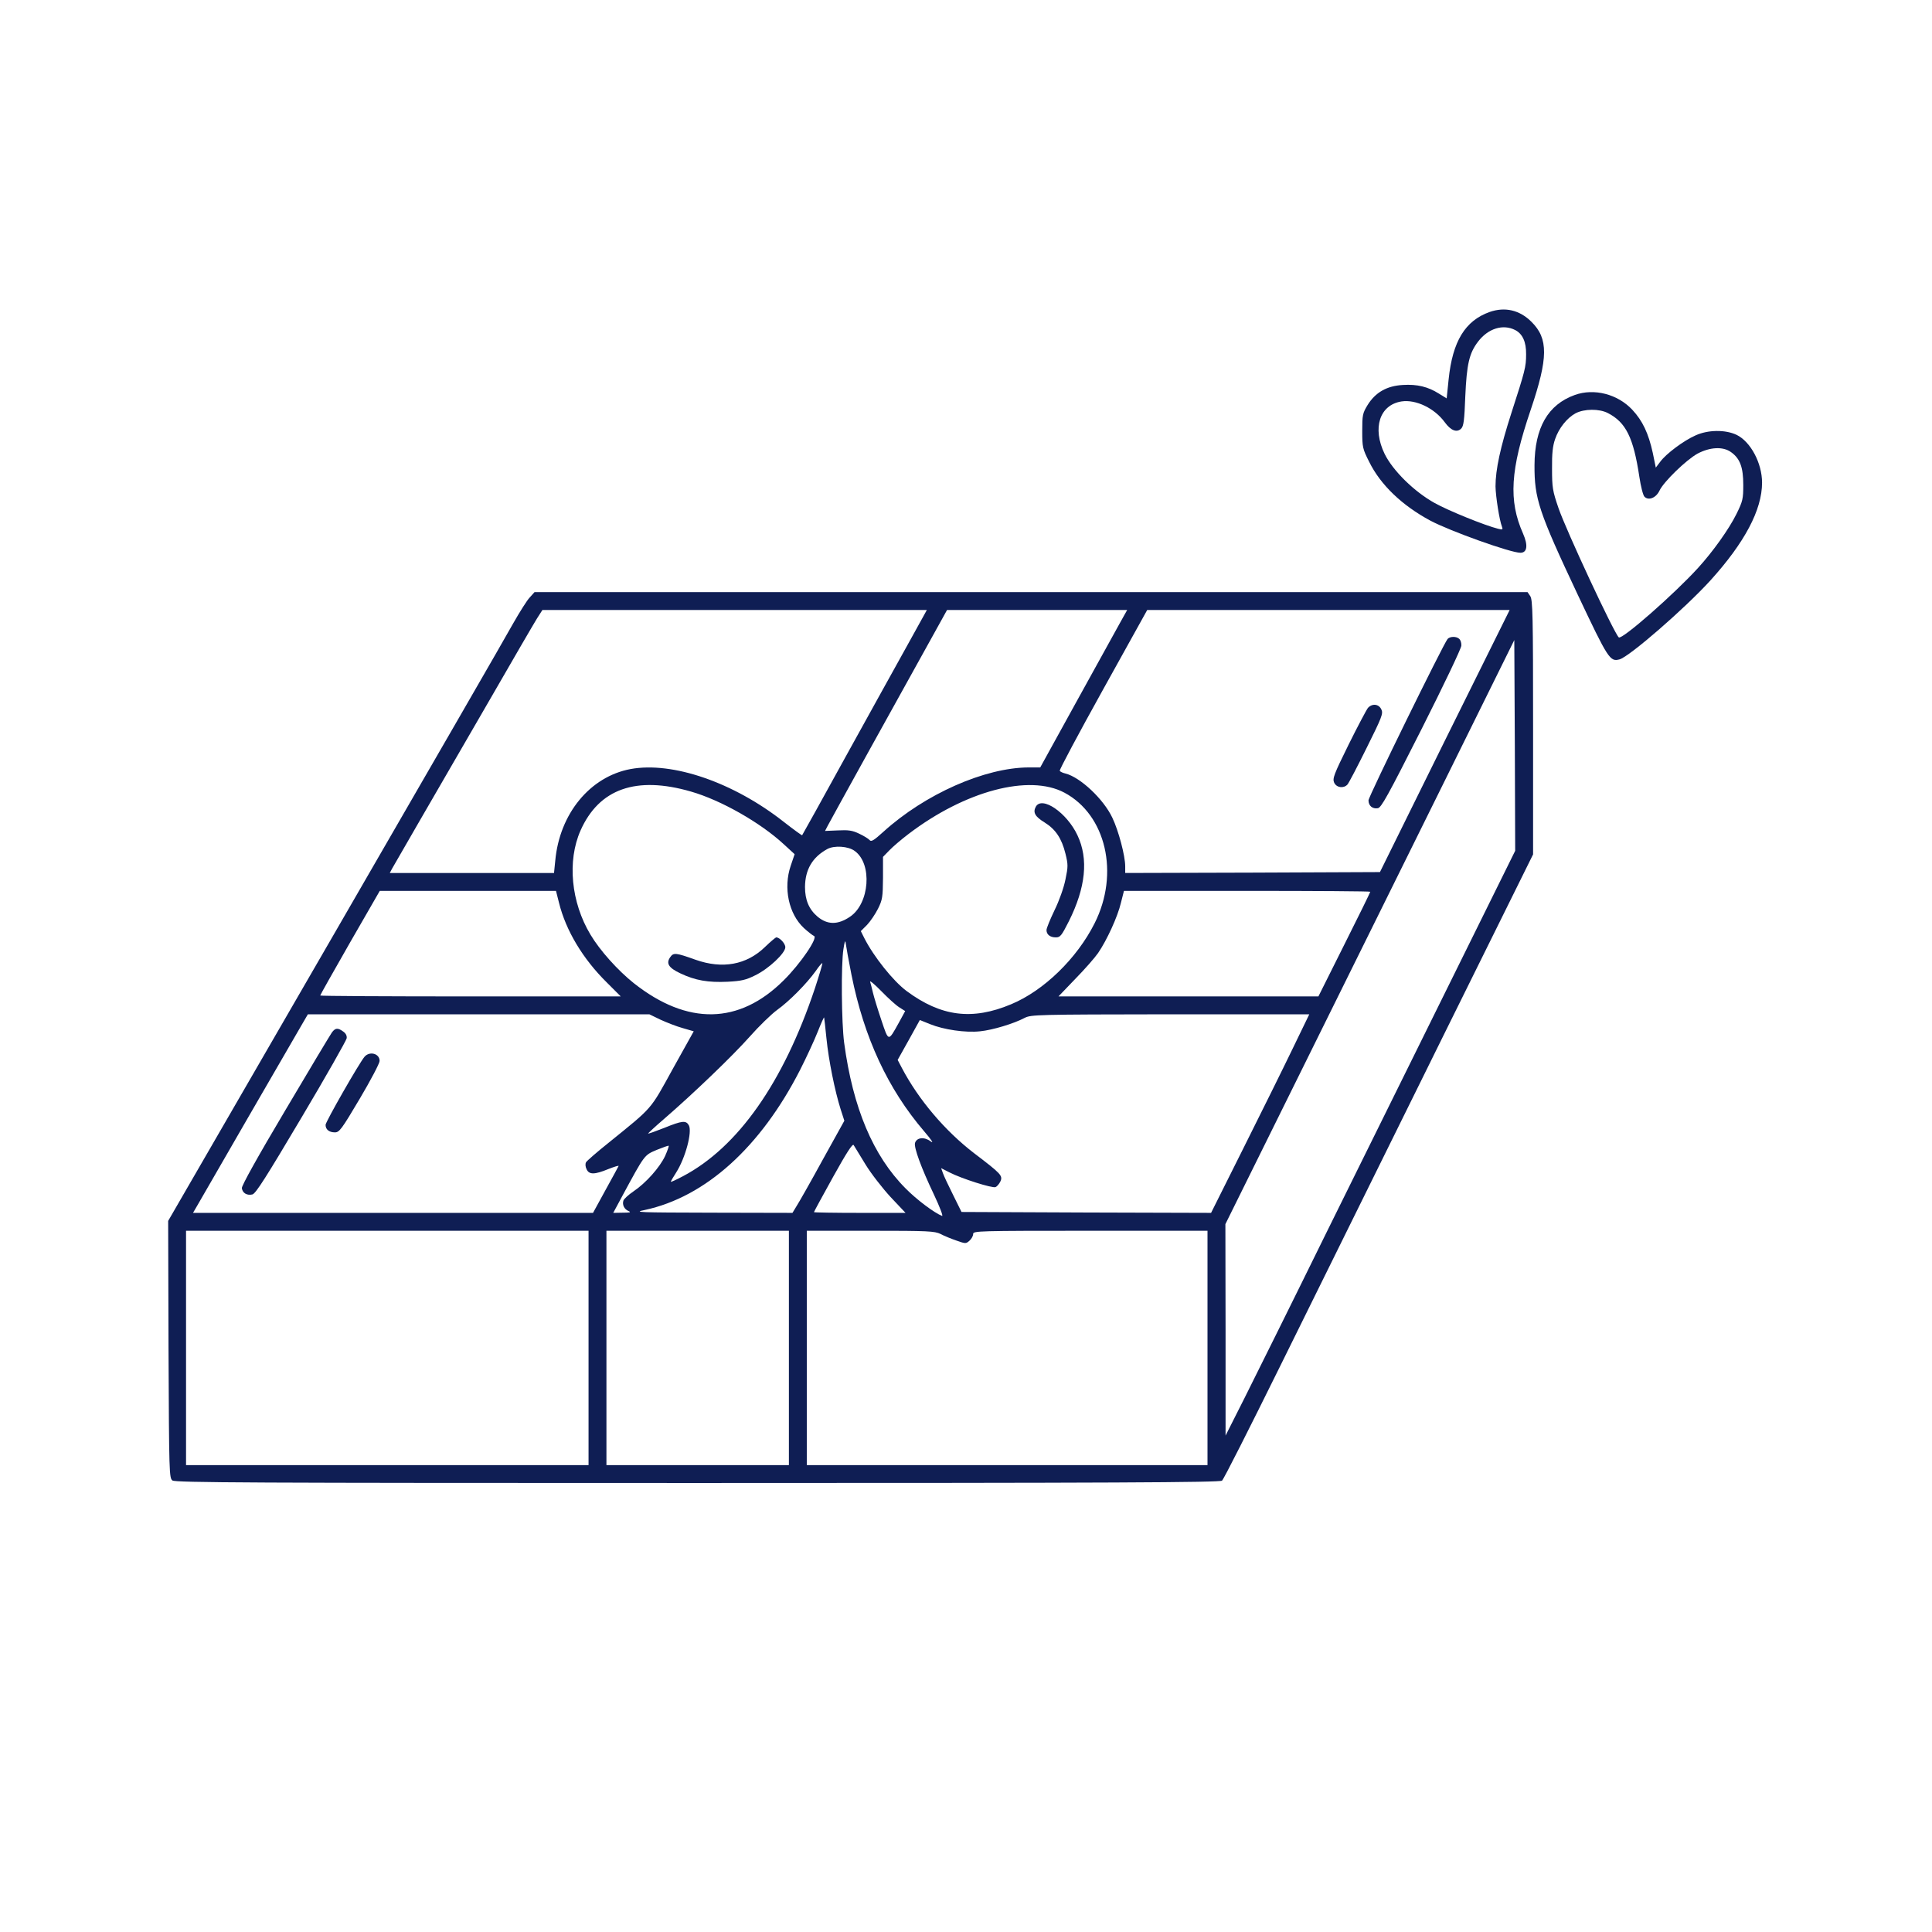 <?xml version="1.0" standalone="no"?>
<!DOCTYPE svg PUBLIC "-//W3C//DTD SVG 20010904//EN"
 "http://www.w3.org/TR/2001/REC-SVG-20010904/DTD/svg10.dtd">
<svg version="1.0" xmlns="http://www.w3.org/2000/svg"
 width="1080pt" height="1080pt" viewBox="0 0 1080 1080"
 preserveAspectRatio="xMidYMid meet">
<g transform="translate(0,1080) scale(0.1,-0.1)"
fill="#0F1E54" stroke="none">
<path d="M8327 9056 c-137 -49 -207 -164 -229 -376 l-11 -107 -44 27 c-60 38
-121 53 -201 48 -89 -5 -153 -41 -197 -112 -28 -46 -30 -56 -30 -145 0 -91 2
-100 39 -173 63 -128 183 -243 341 -328 111 -59 449 -180 504 -180 38 0 44 41
15 107 -82 185 -72 355 43 693 98 290 99 397 4 491 -66 66 -148 85 -234 55z
m143 -101 c41 -21 62 -66 61 -136 0 -70 -6 -92 -82 -327 -62 -192 -89 -317
-89 -411 1 -57 22 -190 36 -225 6 -17 4 -18 -21 -12 -76 19 -280 102 -355 144
-114 63 -234 181 -280 275 -70 144 -28 274 95 293 80 12 184 -38 241 -116 34
-47 68 -60 92 -36 14 14 18 47 23 179 8 182 22 243 72 308 56 73 139 99 207
64z"/>
<path d="M8803 8592 c-150 -54 -224 -183 -225 -392 -1 -187 24 -262 241 -723
171 -362 181 -377 234 -363 53 13 365 284 508 441 192 212 289 395 289 547 0
109 -64 229 -142 267 -63 30 -160 29 -230 -3 -66 -29 -165 -103 -197 -147
l-25 -33 -17 83 c-24 109 -57 179 -114 240 -82 88 -214 122 -322 83z m185
-101 c101 -52 143 -137 176 -356 8 -54 21 -105 29 -112 23 -23 65 -6 84 35 24
50 149 171 212 206 70 37 142 41 187 9 51 -36 69 -85 69 -184 0 -78 -3 -91
-38 -162 -42 -85 -132 -211 -215 -302 -135 -148 -427 -404 -443 -388 -29 29
-295 600 -337 723 -33 96 -36 115 -36 220 -1 85 4 128 17 165 21 62 67 119
115 145 49 25 131 26 180 1z"/>
<path d="M2962 7461 c-15 -15 -57 -82 -94 -147 -36 -66 -485 -843 -997 -1729
l-931 -1610 2 -718 c3 -698 4 -719 22 -733 17 -12 433 -14 2936 -14 2318 0
2919 3 2931 13 9 6 155 296 326 642 868 1757 1143 2315 1272 2574 l141 285 0
711 c0 627 -2 713 -16 733 l-15 22 -2776 0 -2775 0 -26 -29z m2207 -93 c-7
-13 -54 -97 -104 -188 -51 -91 -201 -363 -335 -605 -133 -242 -244 -442 -246
-444 -1 -2 -48 32 -103 75 -281 221 -622 338 -856 295 -226 -42 -397 -249
-421 -512 l-7 -69 -459 0 -459 0 12 23 c7 12 76 132 154 267 78 135 251 434
385 665 133 231 255 441 272 468 l30 47 1074 0 1075 0 -12 -22z m1094 -46
c-21 -38 -130 -235 -243 -440 l-205 -372 -65 0 c-245 -1 -579 -149 -811 -359
-55 -50 -69 -58 -78 -47 -7 8 -33 24 -59 36 -37 18 -60 21 -118 18 l-72 -3 15
29 c16 31 398 722 569 1029 l98 177 504 0 503 0 -38 -68z m1813 -664 l-362
-733 -712 -3 -712 -2 0 37 c0 59 -37 199 -72 272 -49 104 -179 226 -262 247
-14 3 -29 10 -32 15 -3 5 106 209 242 454 l247 445 1013 0 1013 0 -363 -732z
m43 -1324 c-193 -390 -510 -1031 -704 -1424 -193 -393 -400 -809 -458 -925
l-106 -210 0 591 -1 591 378 764 c208 420 571 1155 808 1633 l429 868 3 -589
2 -589 -351 -710z m-4256 1041 c167 -48 387 -173 518 -294 l61 -56 -22 -65
c-42 -124 -11 -269 74 -348 24 -22 49 -41 56 -44 25 -8 -75 -155 -169 -248
-249 -248 -538 -253 -838 -16 -89 71 -189 182 -242 271 -109 181 -131 412 -56
582 104 234 311 307 618 218z m2087 -6 c233 -124 309 -452 169 -730 -99 -197
-284 -377 -467 -453 -217 -91 -391 -69 -584 74 -75 56 -183 191 -236 295 l-20
40 35 35 c18 19 46 60 61 90 25 50 27 66 28 173 l0 117 35 36 c19 20 68 62
109 93 316 240 673 335 870 230z m-1172 -326 c100 -72 83 -295 -27 -368 -68
-46 -126 -45 -181 1 -48 41 -70 93 -70 166 1 97 41 166 125 212 39 21 117 16
153 -11z m-1653 -290 c38 -154 133 -313 267 -445 l78 -78 -840 0 c-462 0 -840
2 -840 5 0 3 75 136 166 295 l167 290 492 0 493 0 17 -67z m4535 62 c0 -3 -65
-136 -145 -295 l-145 -290 -727 0 -726 0 94 98 c52 53 109 118 127 144 49 71
110 204 128 281 l17 67 688 0 c379 0 689 -2 689 -5z m-2900 -465 c70 -350 203
-637 406 -874 43 -50 56 -71 36 -56 -35 26 -77 22 -87 -9 -7 -25 34 -138 106
-289 32 -68 53 -122 45 -119 -43 17 -141 90 -204 154 -182 183 -294 450 -343
813 -15 111 -18 439 -4 525 7 45 10 53 13 30 2 -16 16 -95 32 -175z m-205 -76
c-176 -526 -430 -887 -737 -1049 -38 -20 -68 -34 -68 -31 0 3 13 26 30 52 52
82 90 226 71 263 -16 29 -37 27 -138 -14 -48 -19 -88 -33 -90 -32 -1 2 39 39
89 82 162 140 380 349 478 459 52 59 122 127 155 151 67 48 164 146 215 217
18 27 35 46 37 44 2 -2 -17 -66 -42 -142z m472 -105 l33 -21 -36 -66 c-59
-106 -56 -107 -97 15 -20 59 -41 128 -47 153 -6 25 -13 53 -16 62 -3 9 25 -14
63 -53 37 -38 82 -79 100 -90z m-1335 -69 c35 -16 91 -38 124 -47 l62 -18
-117 -210 c-129 -234 -108 -210 -360 -414 -64 -51 -120 -100 -125 -108 -5 -9
-4 -25 3 -39 14 -31 44 -31 122 1 33 13 59 21 57 17 -2 -4 -34 -64 -73 -134
l-70 -128 -1118 0 -1118 0 25 43 c13 23 140 242 281 487 142 245 275 475 297
513 l39 67 954 0 955 0 62 -30z m3534 -162 c-51 -106 -175 -356 -275 -556
l-181 -362 -697 2 -698 3 -47 95 c-26 52 -52 107 -57 122 l-10 28 47 -24 c68
-35 239 -89 257 -82 8 3 20 17 27 31 15 33 5 43 -146 158 -163 125 -311 299
-405 478 l-23 44 62 111 62 112 57 -23 c76 -31 199 -49 280 -40 70 7 189 43
249 75 36 18 66 19 814 20 l777 0 -93 -192z m-2606 57 c12 -121 47 -294 79
-395 l21 -65 -122 -220 c-66 -121 -132 -237 -145 -257 l-23 -38 -448 1 c-420
1 -443 2 -378 15 340 73 648 351 869 784 35 69 79 164 98 212 19 48 35 84 36
80 1 -4 7 -56 13 -117z m218 -704 c31 -51 95 -133 140 -182 l84 -89 -256 0
c-141 0 -256 2 -256 4 0 2 48 91 107 197 75 135 109 188 115 178 5 -8 34 -56
66 -108z m-1120 47 c-30 -64 -107 -151 -177 -198 -28 -19 -53 -42 -56 -51 -8
-24 5 -49 29 -59 16 -7 7 -9 -32 -9 l-54 -1 50 93 c127 235 123 229 193 259
35 14 65 25 67 23 2 -2 -7 -28 -20 -57z m-428 -1073 l0 -655 -1125 0 -1125 0
0 655 0 655 1125 0 1125 0 0 -655z m1120 0 l0 -655 -510 0 -510 0 0 655 0 655
510 0 510 0 0 -655z m848 637 c20 -11 60 -27 89 -37 51 -18 53 -18 73 0 11 10
20 26 20 37 0 17 25 18 655 18 l655 0 0 -655 0 -655 -1120 0 -1120 0 0 655 0
655 355 0 c326 0 359 -2 393 -18z"/>
<path d="M8092 7228 c-26 -33 -442 -881 -442 -902 0 -30 22 -49 52 -44 19 2
57 71 245 443 122 242 222 451 222 466 1 14 -4 30 -11 37 -16 16 -53 15 -66 0z"/>
<path d="M7647 6843 c-8 -10 -57 -102 -108 -205 -83 -168 -91 -190 -81 -213
13 -28 52 -34 74 -11 7 7 55 99 107 204 86 173 94 193 83 216 -14 31 -51 35
-75 9z"/>
<path d="M4276 5506 c-103 -100 -238 -124 -388 -71 -109 39 -123 41 -141 15
-25 -35 -10 -60 56 -91 84 -40 156 -52 264 -47 78 4 103 10 155 36 76 37 168
124 168 157 0 21 -32 55 -51 55 -3 0 -32 -24 -63 -54z"/>
<path d="M5790 6290 c-17 -32 -4 -55 50 -88 61 -38 95 -89 116 -174 15 -61 15
-72 0 -144 -9 -46 -35 -119 -61 -172 -25 -52 -45 -101 -45 -111 0 -25 20 -41
52 -41 25 0 32 9 73 90 94 188 111 348 48 481 -59 126 -199 222 -233 159z"/>
<path d="M1855 5028 c-9 -13 -127 -209 -261 -436 -155 -261 -244 -421 -242
-434 4 -28 29 -42 59 -35 19 5 77 97 274 429 138 232 251 432 253 444 2 14 -5
28 -20 38 -30 22 -44 20 -63 -6z"/>
<path d="M2038 4893 c-30 -35 -218 -364 -218 -381 0 -26 20 -42 52 -42 25 0
37 16 139 188 61 103 111 198 111 211 1 41 -55 57 -84 24z"/>
</g>
</svg>
